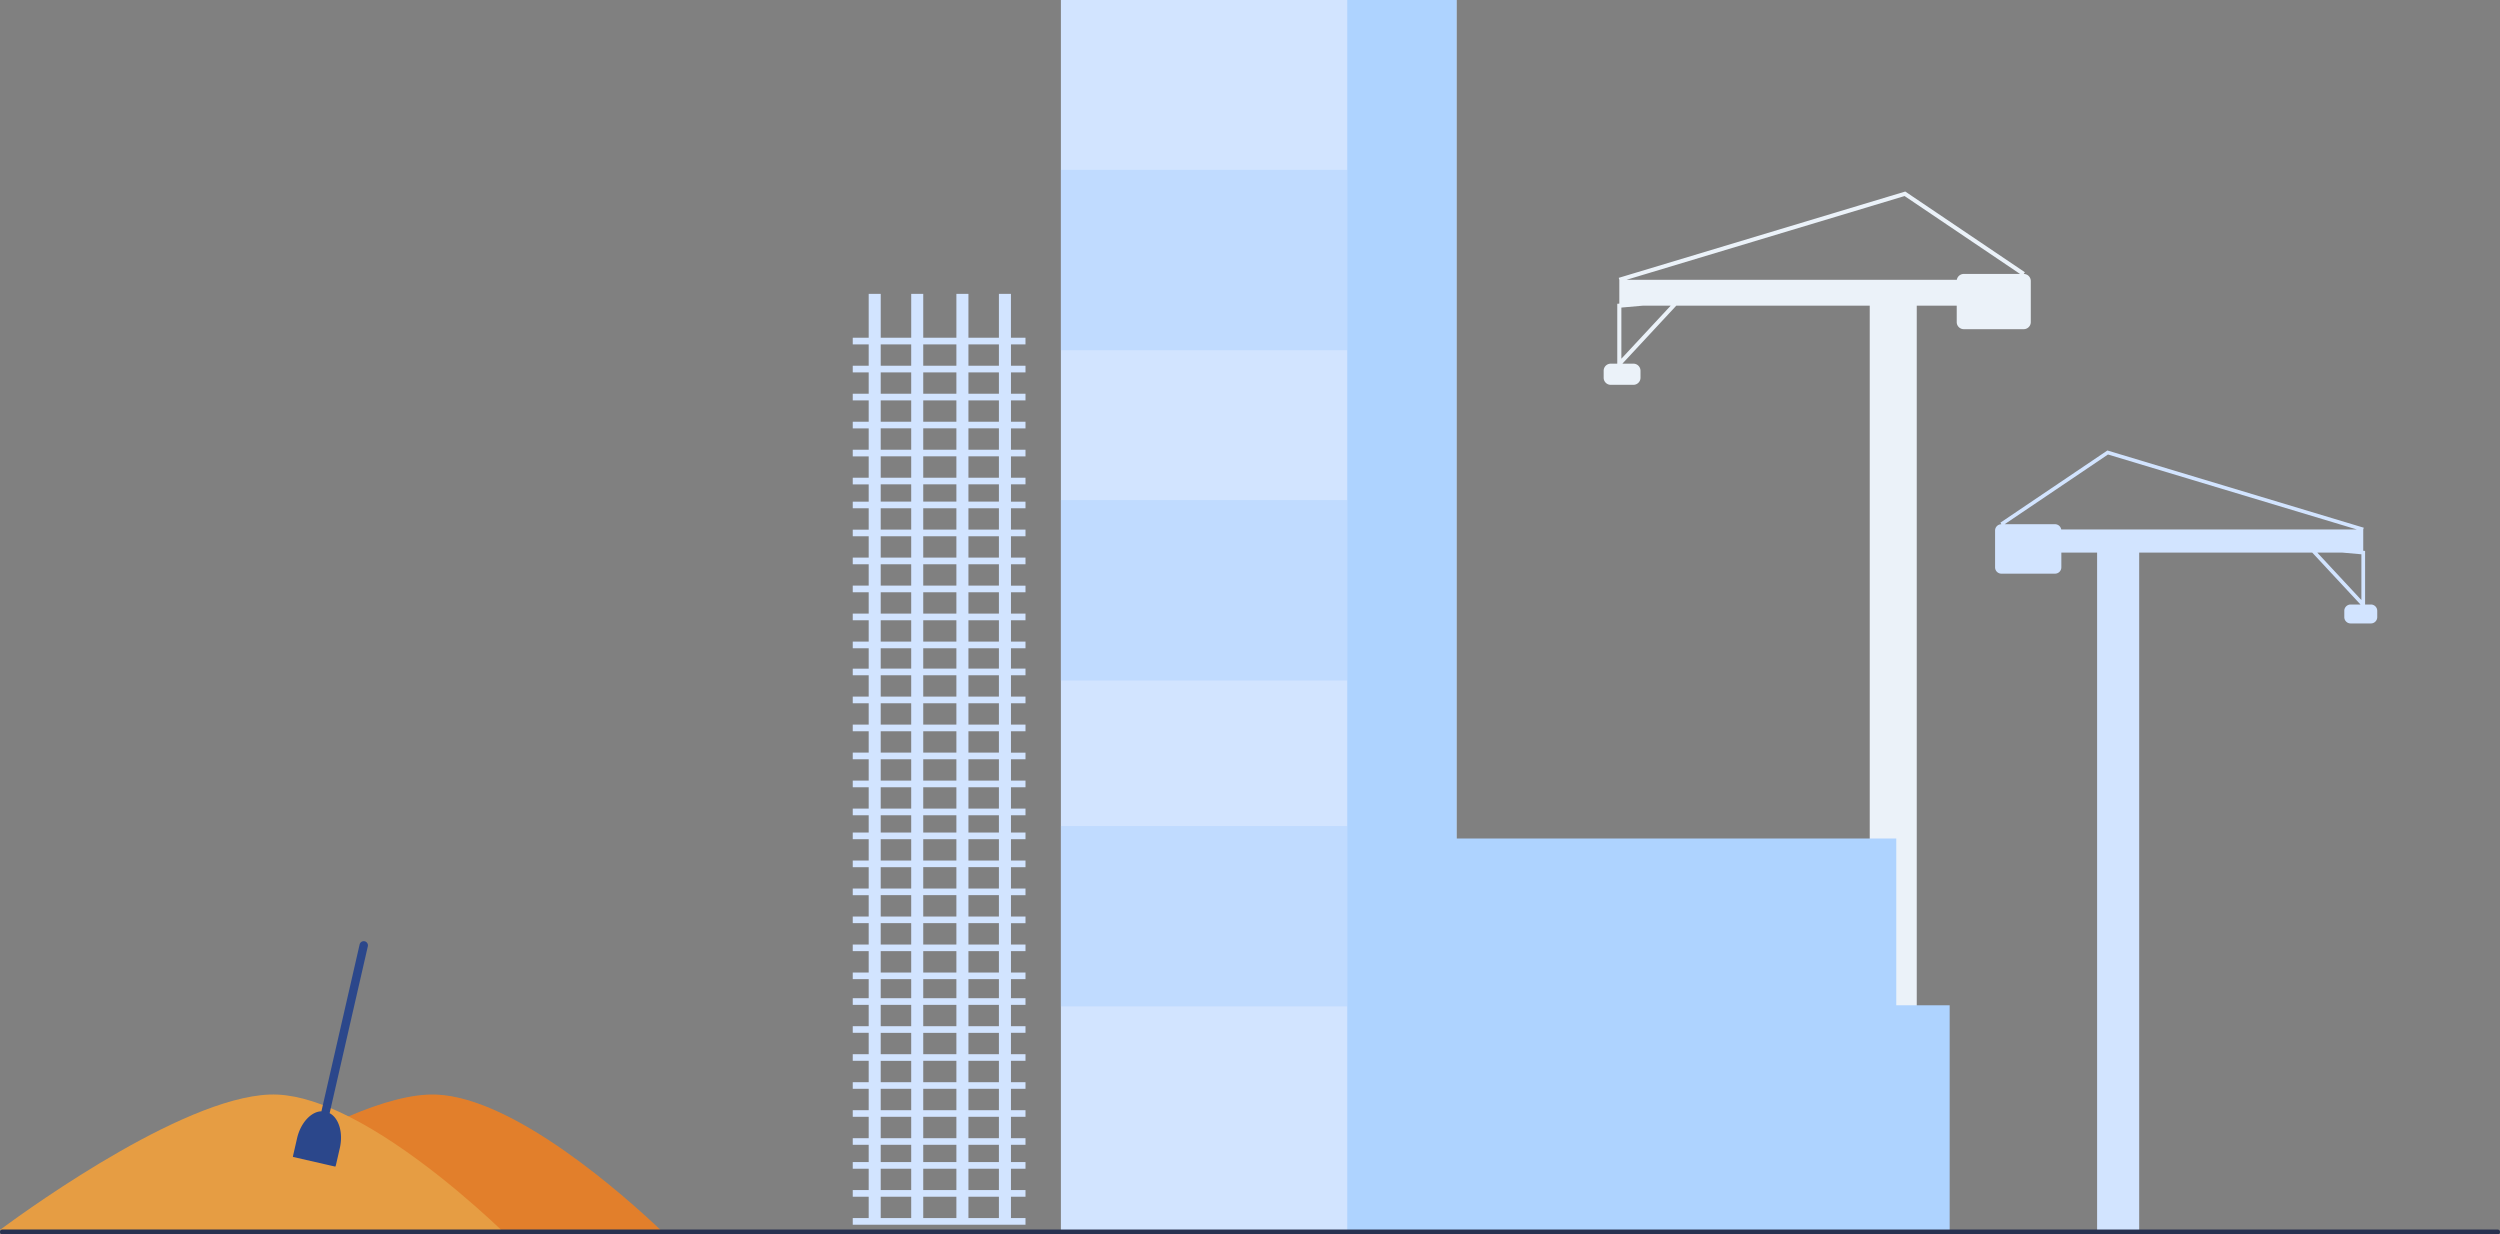<svg xmlns="http://www.w3.org/2000/svg" width="812" height="400.943" viewBox="0 0 812 400.943">
  <rect x="0" y="0" width="812" height="400.943" fill="#808080" stroke="none"/>
  <g id="Grupo_29635" data-name="Grupo 29635" transform="translate(-2074.163 -786.289)">
    <path id="Trazado_62363" data-name="Trazado 62363" d="M2355.829,823.3h-1.9V805.9l-.6-.053v-6.916h0l.172-.573-83.274-25.085-34.763,23.454.334.5a2.056,2.056,0,0,0-2.05,2.05v11.958a2.056,2.056,0,0,0,2.05,2.05h17.424a2.056,2.056,0,0,0,2.05-2.05v-4.783h11.616V1026.47h13.666V806.449h56.215l15.671,16.854h-3.215a2.056,2.056,0,0,0-2.05,2.05v2.05a2.056,2.056,0,0,0,2.05,2.05h6.6a2.056,2.056,0,0,0,2.05-2.05v-2.05A2.056,2.056,0,0,0,2355.829,823.3Zm-85.406-48.72,80.83,24.349H2255.24a2.056,2.056,0,0,0-2.019-1.708h-16.355Zm76.116,31.866,6.189.547v14.863l-14.328-15.41Z" transform="translate(488.416 159.331)" fill="#d2e4ff"/>
    <path id="Trazado_62364" data-name="Trazado 62364" d="M2612.064,2481.862H2449.289c7.839-5.785,35.974-25.96,61.455-36.855,10.561-4.513,20.663-7.433,28.677-7.073C2564.839,2439.073,2600.466,2470.865,2612.064,2481.862Z" transform="translate(-323.383 -1296.12)" fill="#e27f2b"/>
    <path id="Trazado_62365" data-name="Trazado 62365" d="M2477.782,2481.862H2315.006c11.086-8.183,62.778-45.153,90.133-43.929,7.137.322,15.078,3.061,23.066,7.073C2448.669,2455.288,2469.438,2473.951,2477.782,2481.862Z" transform="translate(-240.843 -1296.121)" fill="#e69d43"/>
    <path id="Trazado_62366" data-name="Trazado 62366" d="M4329.24,1124.433h0l.374-.554-38.851-26.212L4197.7,1125.7l.192.64h0v7.729l-.668.059v19.448h-2.129a2.3,2.3,0,0,0-2.291,2.291v2.291a2.3,2.3,0,0,0,2.291,2.291h7.382a2.3,2.3,0,0,0,2.291-2.291v-2.291a2.3,2.3,0,0,0-2.291-2.291h-3.593l17.514-18.837h62.826v245.9h15.273v-245.9h12.982v5.345a2.3,2.3,0,0,0,2.291,2.291h19.473a2.3,2.3,0,0,0,2.291-2.291v-13.364A2.3,2.3,0,0,0,4329.24,1124.433Zm-38.7-25.3,37.5,25.3h-18.278a2.3,2.3,0,0,0-2.256,1.909H4200.205Zm-91.985,52.835v-16.611l6.917-.611h9.1Z" transform="translate(-1597.772 -249.168)" fill="#ebf2f9"/>
    <g id="Grupo_29634" data-name="Grupo 29634" transform="translate(2418.742 786.289)">
      <rect id="Rectángulo_6063" data-name="Rectángulo 6063" width="128.492" height="399.843" transform="translate(0 0)" fill="#d2e4ff"/>
      <g id="Grupo_29633" data-name="Grupo 29633" transform="translate(0 55.17)">
        <rect id="Rectángulo_6064" data-name="Rectángulo 6064" width="93.003" height="58.577" fill="#aed3ff" opacity="0.5"/>
        <rect id="Rectángulo_6065" data-name="Rectángulo 6065" width="93.003" height="58.577" transform="translate(0 107.263)" fill="#aed3ff" opacity="0.5"/>
        <rect id="Rectángulo_6066" data-name="Rectángulo 6066" width="93.003" height="58.577" transform="translate(0 213.142)" fill="#aed3ff" opacity="0.5"/>
      </g>
      <path id="Trazado_62367" data-name="Trazado 62367" d="M4029.319,1155.911h-17.34v-54.167H3869.138V829.4h-35.489v400.068h35.489v-.225h160.181Z" transform="translate(-3740.646 -829.397)" fill="#aed3ff"/>
    </g>
    <path id="Trazado_62368" data-name="Trazado 62368" d="M2923.866,2553.8H2113.46a.8.8,0,0,1-.8-.8h0a.8.8,0,0,1,.8-.8h810.406a.8.8,0,0,1,.8.8h0A.8.8,0,0,1,2923.866,2553.8Z" transform="translate(-38.5 -1366.566)" fill="#283250"/>
    <path id="Trazado_62369" data-name="Trazado 62369" d="M3076.394,1257.443v-2.158h-4.723v-14.243h-3.909v14.243h-9.9v-14.243h-3.909v14.243h-10.766v-14.243h-3.909v14.243h-9.9v-14.243h-3.909v14.243h-5.179v2.158h5.179v6.935h-5.179v2.158h5.179v6.935h-5.179v2.158h5.179v6.935h-5.179v2.158h5.179v6.935h-5.179v2.158h5.179v6.934h-5.179v2.158h5.179v5.611h-5.179v2.158h5.179v6.935h-5.179v2.158h5.179v6.934h-5.179v2.158h5.179v6.934h-5.179v2.158h5.179v6.935h-5.179v2.158h5.179v6.935h-5.179v2.158h5.179v6.618h-5.179v2.158h5.179v6.935h-5.179v2.158h5.179v6.935h-5.179v2.158h5.179v6.935h-5.179v2.158h5.179v6.934h-5.179v2.158h5.179v6.935h-5.179v2.158h5.179v5.611h-5.179v2.158h5.179v6.935h-5.179v2.158h5.179v6.935h-5.179v2.158h5.179v6.934h-5.179v2.158h5.179v6.934h-5.179v2.158h5.179v6.934h-5.179v2.158h5.179v6.186h-5.179v2.158h5.179v6.935h-5.179v2.158h5.179v6.935h-5.179v2.158h5.179v6.935h-5.179v2.158h5.179v6.935h-5.179v2.158h5.179v6.935h-5.179v2.158h5.179v5.611h-5.179v2.158h5.179v6.935h-5.179v2.158h5.179v6.935h-5.179v2.158h56.11v-2.158h-4.723v-6.935h4.723v-2.158h-4.723v-6.935h4.723v-2.158h-4.723v-5.611h4.723v-2.158h-4.723v-6.935h4.723v-2.158h-4.723v-6.935h4.723v-2.158h-4.723v-6.935h4.723v-2.158h-4.723v-6.935h4.723v-2.158h-4.723v-6.935h4.723V1469.8h-4.723v-6.186h4.723v-2.158h-4.723v-6.934h4.723v-2.158h-4.723v-6.934h4.723v-2.158h-4.723v-6.934h4.723v-2.158h-4.723v-6.935h4.723v-2.158h-4.723v-6.935h4.723v-2.158h-4.723v-5.611h4.723v-2.158h-4.723v-6.935h4.723v-2.158h-4.723v-6.934h4.723v-2.158h-4.723V1383.1h4.723v-2.158h-4.723v-6.935h4.723v-2.158h-4.723v-6.935h4.723v-2.158h-4.723v-6.618h4.723v-2.158h-4.723v-6.935h4.723v-2.158h-4.723v-6.935h4.723V1335.8h-4.723v-6.934h4.723V1326.7h-4.723v-6.934h4.723v-2.158h-4.723v-6.935h4.723v-2.158h-4.723v-5.611h4.723v-2.158h-4.723v-6.934h4.723v-2.158h-4.723v-6.935h4.723v-2.158h-4.723v-6.935h4.723v-2.158h-4.723v-6.935h4.723v-2.158h-4.723v-6.935Zm-22.444,0v6.935h-10.766v-6.935Zm-10.766,274.682v-6.935h10.766v6.935Zm10.766,2.158v6.935h-10.766v-6.935Zm-10.766-11.251v-5.611h10.766v5.611Zm0-7.769v-6.935h10.766v6.935Zm0-9.093v-6.935h10.766v6.935Zm0-9.093v-6.935h10.766v6.935Zm0-9.093v-6.935h10.766v6.935Zm0-9.093v-6.935h10.766v6.935Zm0-9.093v-6.186h10.766v6.186Zm0-8.345v-6.934h10.766v6.934Zm0-9.093v-6.934h10.766v6.934Zm0-9.093v-6.934h10.766v6.934Zm0-9.093v-6.935h10.766v6.935Zm0-9.093v-6.935h10.766v6.935Zm0-9.093v-5.611h10.766v5.611Zm0-7.769v-6.935h10.766v6.935Zm0-9.093v-6.934h10.766v6.934Zm0-9.093V1383.1h10.766v6.935Zm0-9.093v-6.935h10.766v6.935Zm0-9.093v-6.935h10.766v6.935Zm0-9.092v-6.618h10.766v6.618Zm0-8.776v-6.935h10.766v6.935Zm0-9.093v-6.935h10.766v6.935Zm0-9.093v-6.934h10.766v6.934Zm0-9.093v-6.934h10.766v6.934Zm0-9.093v-6.935h10.766v6.935Zm0-9.093v-5.611h10.766v5.611Zm0-7.769v-6.934h10.766v6.934Zm0-9.093v-6.935h10.766v6.935Zm0-9.093v-6.935h10.766v6.935Zm0-9.093v-6.935h10.766v6.935Zm-13.812-16.028h9.9v6.935h-9.9Zm0,9.093h9.9v6.935h-9.9Zm0,9.093h9.9v6.935h-9.9Zm0,9.093h9.9v6.935h-9.9Zm0,9.093h9.9v6.934h-9.9Zm0,9.093h9.9v5.611h-9.9Zm0,7.769h9.9v6.935h-9.9Zm0,9.093h9.9v6.934h-9.9Zm0,9.093h9.9v6.934h-9.9Zm0,9.093h9.9v6.935h-9.9Zm0,9.093h9.9v6.935h-9.9Zm0,9.093h9.9v6.618h-9.9Zm0,8.776h9.9v6.935h-9.9Zm0,9.093h9.9v6.935h-9.9Zm0,9.093h9.9v6.935h-9.9Zm0,9.093h9.9v6.934h-9.9Zm0,9.093h9.9v6.935h-9.9Zm0,9.093h9.9v5.611h-9.9Zm0,7.769h9.9v6.935h-9.9Zm0,9.093h9.9v6.935h-9.9Zm0,9.093h9.9v6.934h-9.9Zm0,9.093h9.9v6.934h-9.9Zm0,9.093h9.9v6.934h-9.9Zm0,9.093h9.9v6.186h-9.9Zm0,8.344h9.9v6.935h-9.9Zm0,9.093h9.9v6.935h-9.9Zm0,9.093h9.9v6.935h-9.9Zm0,9.093h9.9v6.935h-9.9Zm0,9.093h9.9v6.935h-9.9Zm0,9.093h9.9v5.611h-9.9Zm0,7.769h9.9v6.935h-9.9Zm0,9.092h9.9v6.935h-9.9Zm38.39,6.935h-9.9v-6.935h9.9Zm0-9.093h-9.9v-6.935h9.9Zm0-9.093h-9.9v-5.611h9.9Zm0-7.769h-9.9v-6.935h9.9Zm0-9.093h-9.9v-6.935h9.9Zm0-9.093h-9.9v-6.935h9.9Zm0-9.093h-9.9v-6.935h9.9Zm0-9.093h-9.9v-6.935h9.9Zm0-9.093h-9.9v-6.186h9.9Zm0-8.345h-9.9v-6.934h9.9Zm0-9.093h-9.9v-6.934h9.9Zm0-9.093h-9.9v-6.934h9.9Zm0-9.093h-9.9v-6.935h9.9Zm0-9.093h-9.9v-6.935h9.9Zm0-9.093h-9.9v-5.611h9.9Zm0-7.769h-9.9v-6.935h9.9Zm0-9.093h-9.9v-6.934h9.9Zm0-9.093h-9.9V1383.1h9.9Zm0-9.093h-9.9v-6.935h9.9Zm0-9.093h-9.9v-6.935h9.9Zm0-9.092h-9.9v-6.618h9.9Zm0-8.776h-9.9v-6.935h9.9Zm0-9.093h-9.9v-6.935h9.9Zm0-9.093h-9.9v-6.934h9.9Zm0-9.093h-9.9v-6.934h9.9Zm0-9.093h-9.9v-6.935h9.9Zm0-9.093h-9.9v-5.611h9.9Zm0-7.769h-9.9v-6.934h9.9Zm0-9.093h-9.9v-6.935h9.9Zm0-9.093h-9.9v-6.935h9.9Zm0-9.093h-9.9v-6.935h9.9Zm0-9.093h-9.9v-6.935h9.9Z" transform="translate(-669.152 -359.295)" fill="#d2e4ff"/>
    <path id="Trazado_62370" data-name="Trazado 62370" d="M2585.214,2308.7a1.37,1.37,0,0,0-1.636,1.027l-12.409,54.193c-3.352.1-6.76,3.729-7.917,8.784l-1.182,5.163a7.148,7.148,0,0,0-.161.869l13.779,3.155a3.618,3.618,0,0,0,.269-.845l1.182-5.163c1.154-5.042-.324-9.78-3.308-11.346l12.41-54.2A1.37,1.37,0,0,0,2585.214,2308.7Z" transform="translate(-392.607 -1216.682)" fill="#2b478b"/>
  </g>
</svg>
